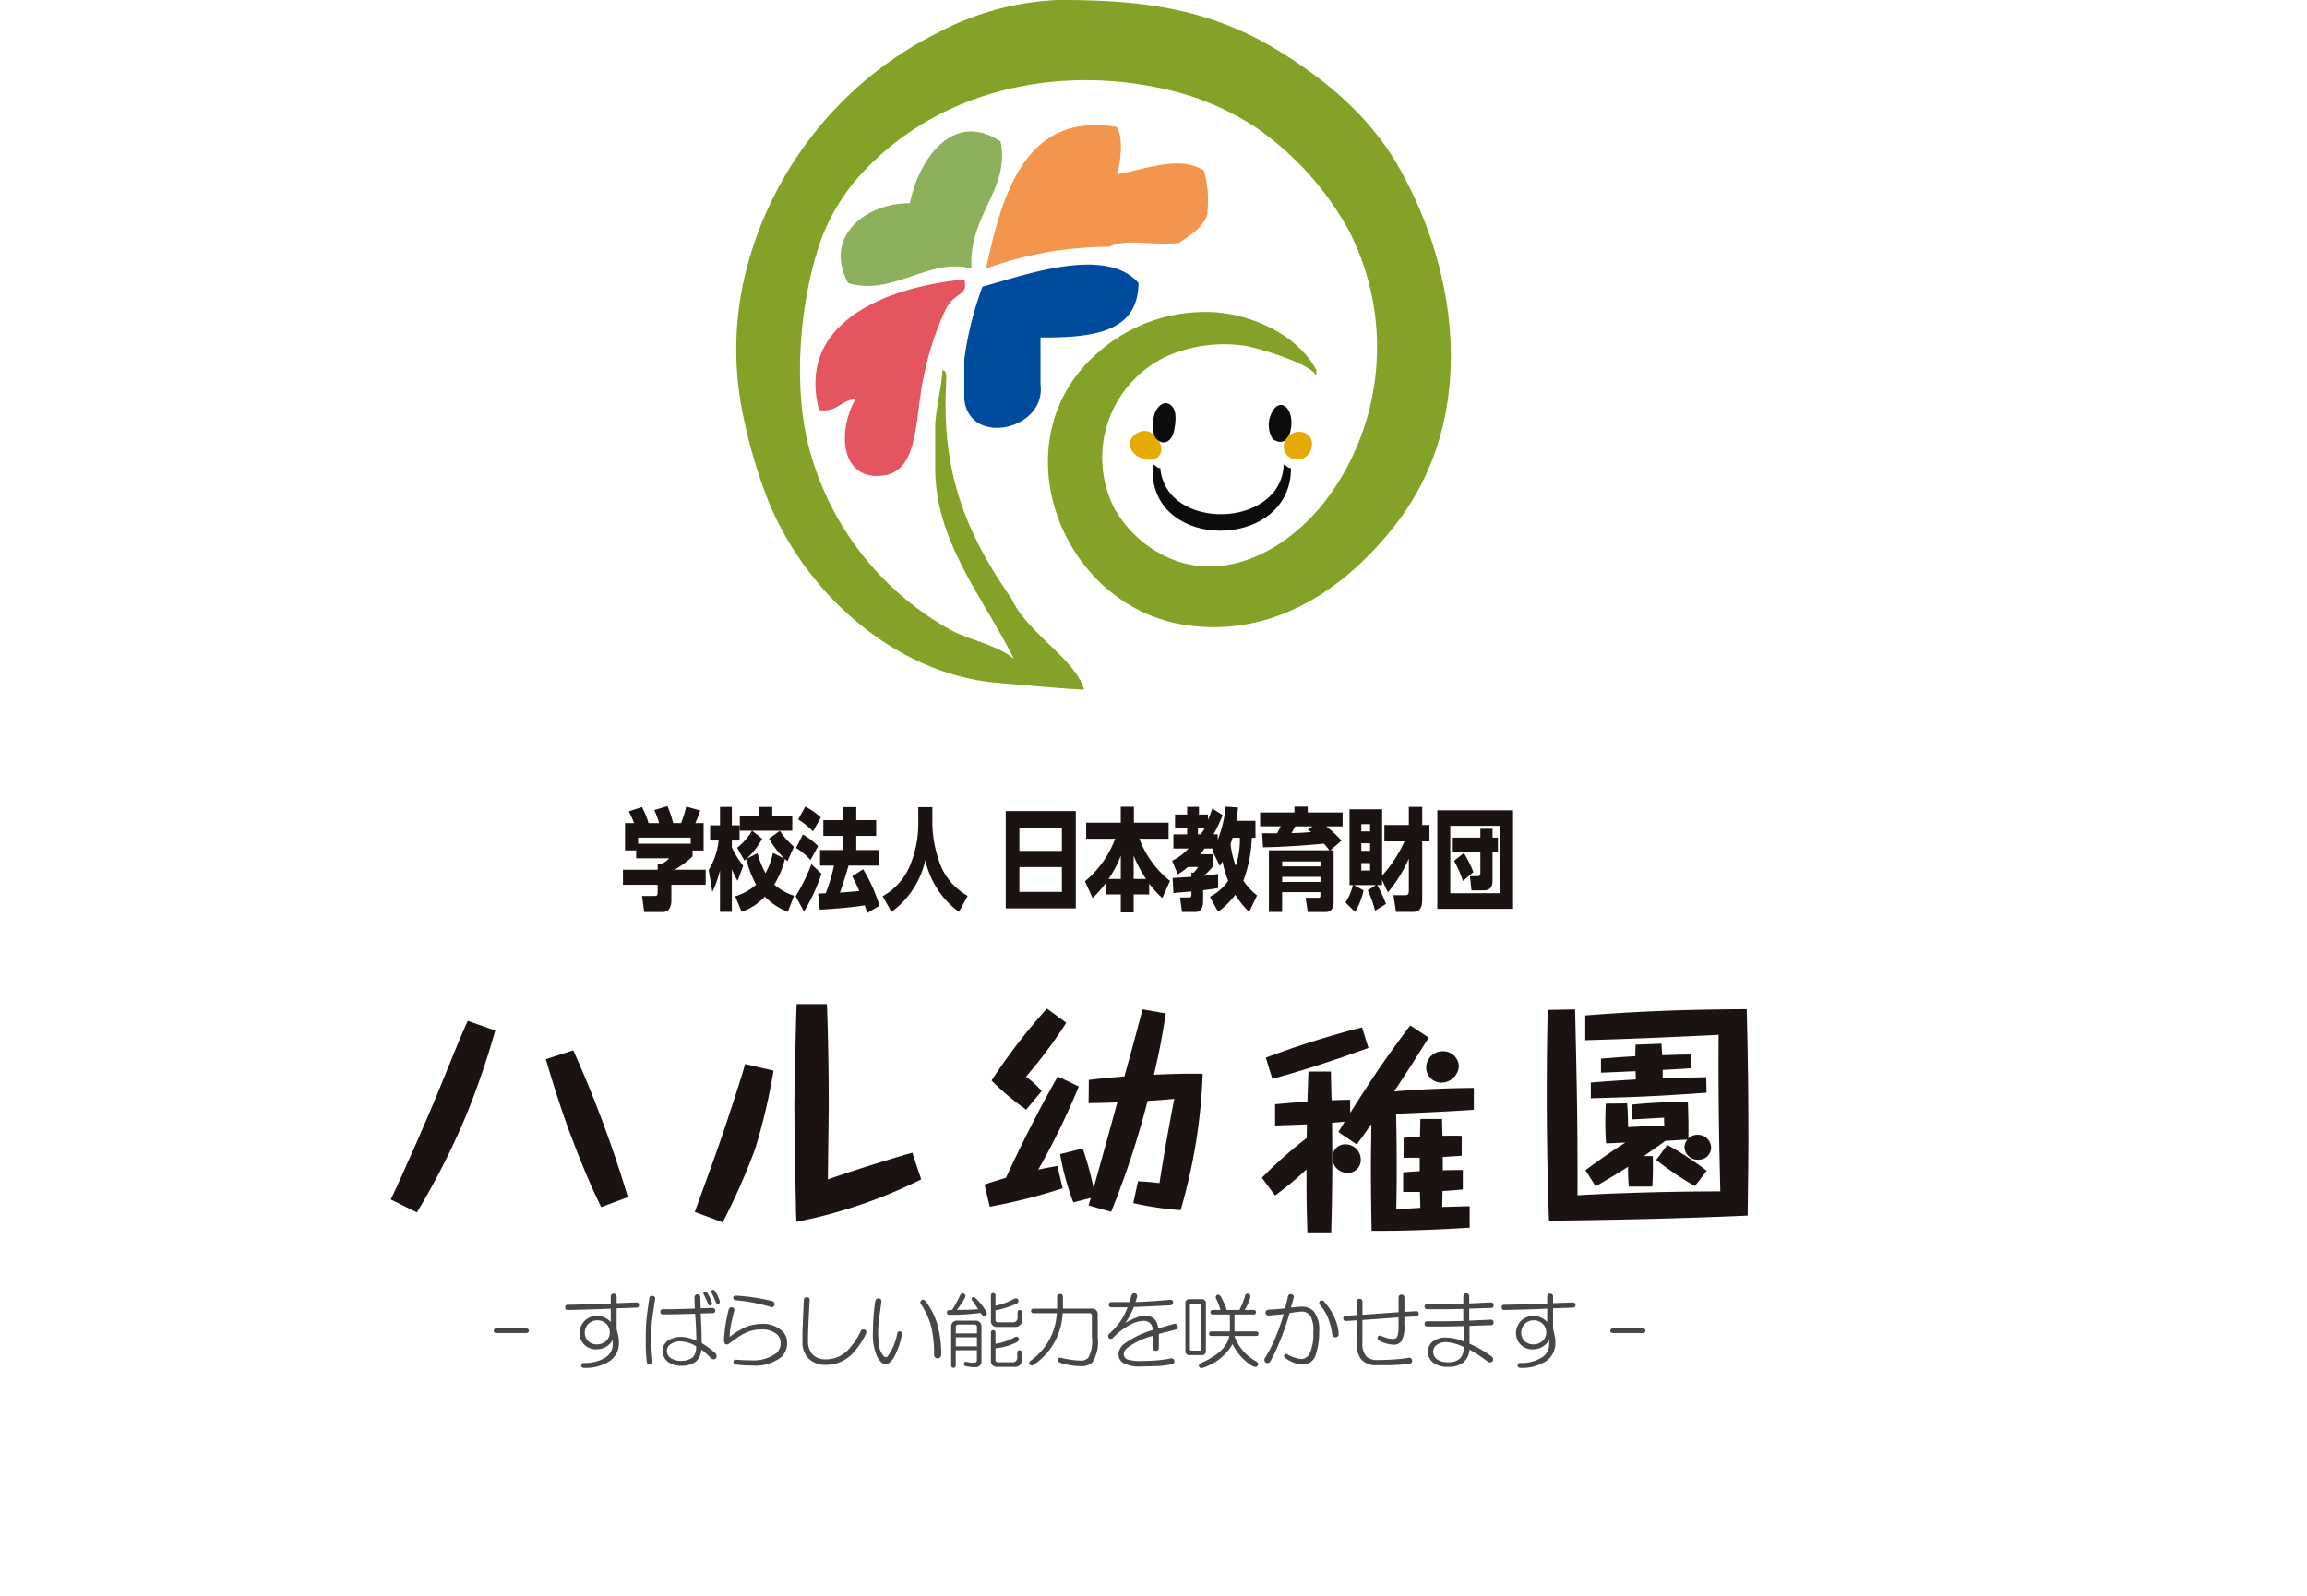 <svg xmlns="http://www.w3.org/2000/svg" xmlns:xlink="http://www.w3.org/1999/xlink" width="222.888" height="154.196" viewBox="0 0 222.888 154.196">
  <defs>
    <filter id="パス_41" x="0" y="36.201" width="222.888" height="117.995" filterUnits="userSpaceOnUse">
      <feOffset input="SourceAlpha"/>
      <feGaussianBlur stdDeviation="5" result="blur"/>
      <feFlood flood-opacity="0.161"/>
      <feComposite operator="in" in2="blur"/>
      <feComposite in="SourceGraphic"/>
    </filter>
  </defs>
  <g id="グループ_169" data-name="グループ 169" transform="translate(-579.664 -24.507)">
    <g transform="matrix(1, 0, 0, 1, 579.66, 24.51)" filter="url(#パス_41)">
      <path id="パス_41-2" data-name="パス 41" d="M-640.824,1070.406a7.576,7.576,0,0,1-4.349-8.8,27.511,27.511,0,0,0,.787-6.552,27.456,27.456,0,0,0-23.246-27.129.712.712,0,0,1-.576-.505,27.462,27.462,0,0,0-26.38-19.837,27.447,27.447,0,0,0-7.73,1.105.719.719,0,0,1-.879-.449A20.027,20.027,0,0,0-721.937,995a20.074,20.074,0,0,0-20.121,19.917c0,.051,0,.1,0,.152a.717.717,0,0,1-.911.695,20.054,20.054,0,0,0-5.781-.741,20.069,20.069,0,0,0-19.662,20.107,20,20,0,0,0,.921,5.926.717.717,0,0,1-.691.933h-.229a20.5,20.5,0,0,0-20.5,20.5,20.427,20.427,0,0,0,1.745,8.288,4.418,4.418,0,0,1-2.3,5.837l-14.79,6.379h192.888Z" transform="translate(819.26 -943.8)" fill="#fff"/>
    </g>
    <g id="logo" transform="translate(416.544 -461.908)">
      <g id="グループ_5" data-name="グループ 5" transform="translate(200.874 486.415)">
        <g id="グループ_1" data-name="グループ 1" transform="translate(0 97.034)">
          <path id="パス_1" data-name="パス 1" d="M210.966,634.559a75.8,75.8,0,0,1-2.9,8.422,73.281,73.281,0,0,1-4.665,9.159l-2.529-1.253c.588-1.179,1.545-3.388,2.309-5.083,1.742-4,1.914-4.42,3.461-8.227.81-2.013,1.253-3.019,1.669-3.953Zm7.537,1.915a114.158,114.158,0,0,1,5.279,14.193l-2.577.957c-1.178-2.382-2.161-4.862-3.093-7.342-.835-2.283-1.572-4.616-2.259-6.95Z" transform="translate(-200.874 -632.005)" fill="#1a1311"/>
          <path id="パス_2" data-name="パス 2" d="M252.308,637.641a56.969,56.969,0,0,1-1.793,7.612A63.834,63.834,0,0,1,247.4,652.3l-2.7-1.007c2.308-6.335,2.553-7.047,3.708-10.582.393-1.228.884-2.7,1.153-3.709Zm5.157-6.434c.122,3.242.173,6.483.173,9.724,0,1.155-.076,6.188-.076,7.219,3.119-1.1,7.514-2.406,8.152-2.578l.86,2.578a47.316,47.316,0,0,1-12.056,4.1c-.025-.588-.05-1.055-.05-1.669-.051-2.381-.147-7.66-.147-9.821,0-.54.147-8.177.221-9.552Z" transform="translate(-215.328 -631.207)" fill="#1a1311"/>
          <path id="パス_3" data-name="パス 3" d="M295.578,639.388a69.546,69.546,0,0,1-3.916,8.031c.617-.131,1.122-.22,1.848-.352l.506,2.157a53.346,53.346,0,0,1-7.041,1.781l-.507-2.135c.617-.22,1.122-.373,2.069-.659,1.539-3.323,3.189-6.6,5.015-9.793Zm-1.21-6.161a45.142,45.142,0,0,1-3.894,5.215,9.046,9.046,0,0,1,1.519,1.386l-1.5,1.8a25.536,25.536,0,0,1-3.345-2.816,56.014,56.014,0,0,1,5.349-6.954Zm.682,17.362a24.512,24.512,0,0,1-1.276-4.665l2.179-.55a31.037,31.037,0,0,1,1.055,3.829c.771-2.751,1.542-5.523,2.289-8.274-.176,0-1.166.044-2.772.066l.021-2.243c1.364-.155,1.454-.176,3.435-.332.548-1.956,1.208-4.4,1.758-6.489l2.246.4c-.419,2.575-.551,3.344-1.145,5.919,2.245-.089,2.949-.11,4.709-.089a53.535,53.535,0,0,1-2.134,13.18,31.485,31.485,0,0,1-4.577-.682l.462-2.112c.814.044,1.167.066,2.069.177.527-3.3.814-4.886,1.429-8.141-.682.066-.857.088-2.574.2a84.487,84.487,0,0,1-3.521,10.715l-2.177-.616c.132-.462.153-.527.22-.726Z" transform="translate(-229.106 -631.423)" fill="#1a1311"/>
          <path id="パス_4" data-name="パス 4" d="M340.146,645.142c.468-.021.767-.064,1.58-.107.019-.745.019-1.174.042-1.707h2.093c0,.214,0,.342.04,1.622.407,0,.77-.021,1.856,0v1.921c-.383.043-.639.043-1.834.129,0,.426.023,1.131,0,1.28,1.131-.021,1.429-.021,1.941-.021v1.877c-1.131.109-1.578.13-1.964.151,0,.384-.021,1.194-.021,1.537,1.195-.021,1.323-.042,2.412-.064h.236v2.07c-3.159.193-6.32.321-9.478.3-.043-2.709-.064-3.67-.064-6.722,0-.554.043-3.073.043-3.585-.726,1.025-1.11,1.558-1.408,1.964l-1.773-1.2c.085-.15.407-.661.6-1-.148.021-1.194.106-1.216.106.044,3.543.022,7.066-.084,10.587h-2.3c-.086-3.052-.086-3.138-.086-6.082a32.048,32.048,0,0,1-3.033,2.518l-1.278-1.708a41.018,41.018,0,0,1,4.331-3.842l.022-1.323c-.492.021-2.626.106-3.075.106V641.9c1.6-.15,2.5-.213,3.119-.256.019-.448.086-2.5.1-2.9h2.177c0,.277,0,.534.064,2.776.982-.044,1.366-.044,1.793-.044v1.259c2.349-3.67,3.115-4.844,5.8-8.451l1.793,1.174c-1.024,1.62-2.071,3.307-3.351,5.207,2.541-.215,5.124-.32,7.707-.341v2.112c-2.244.15-4.463.256-7.513.386.042,1.749.061,3.5.061,5.229,0,.682,0,2.219-.042,3.99.3-.021.492-.021,2.327-.128,0-.3-.023-.683-.042-1.537H340.1v-1.9c.339-.021,1.195-.085,1.6-.107v-1.3h-1.557ZM326.828,637.4a88.345,88.345,0,0,1,9.3-2.925l.618,1.985c-3.755,1.346-6.124,2.114-9.282,2.988Zm9.178,9.838a1.252,1.252,0,0,1-1.281,1.3,1.447,1.447,0,0,1-1.452-1.5,1.223,1.223,0,0,1,1.344-1.259A1.477,1.477,0,0,1,336.006,647.233Zm9.474-9.006a1.687,1.687,0,0,1-1.643,1.579,1.47,1.47,0,0,1-1.513-1.472,1.592,1.592,0,0,1,1.622-1.558A1.5,1.5,0,0,1,345.48,638.227Z" transform="translate(-242.291 -632.22)" fill="#1a1311"/>
          <path id="パス_5" data-name="パス 5" d="M370.263,631.969c.162,7.156.257,10.944.233,17.96,3.2-.188,8.512-.375,13.8-.375-.093-3.812-.21-8.536-.165-15.13-4.278.21-8.6.4-12.885.515v-2.386c7.016-.561,12.606-.584,15.6-.608.116,4.654.162,8.067.162,12.488,0,2.386-.046,5.074-.07,7.46-6.408.281-12.816.422-19.2.492-.094-2.9-.211-6.969-.211-12.161,0-2.736.023-5.471.094-8.208Zm7.506,14.171c.025,1.38.025,1.637-.048,2.946h-2.269a17.478,17.478,0,0,1-.069-1.917c-.795.515-1.614,1.006-3.134,1.9l-.982-1.568c2.01-1.473,2.83-2.011,3.857-2.666-1.449.07-1.612.07-1.87.07-.023-.421-.069-.958-.069-1.941,0-.772.023-1.5.046-1.894l2.059-.024c.07.889.07,1.005.093,2.291,1.521-.069,1.872-.092,3.508-.139a5.473,5.473,0,0,1-.025-.772c-1.636.094-1.8.117-3.063.164V641.16a51.886,51.886,0,0,1,5.356-.257c.047,1.169.071,2.362.047,3.531a1.282,1.282,0,0,1,.913-.35,1.268,1.268,0,0,1,1.285,1.239,1.182,1.182,0,0,1-1.216,1.169,1.275,1.275,0,0,1-1.356-1.169,1.2,1.2,0,0,1,.28-.771c-1.029.046-1.145.07-2.128.117-.56.421-1.38.982-2.08,1.472Zm3.695-8.489c-1.287.094-2.291.141-2.736.164v.818c1.17-.047,2.174-.07,4.208-.117l.025,1.5c-5.215.375-7.11.422-11.18.538v-1.519c1.45-.117,1.732-.14,4.351-.3,0-.117-.025-.677-.025-.794-.655.023-2.056.094-3.343.141v-1.358c1.777-.14,2.432-.186,3.321-.233,0-.3,0-.467.022-1.122l2.5-.094c.048.655.048.8.071,1.122.07,0,1.614-.07,2.783-.07Zm.375,11.389a30.588,30.588,0,0,1-3.741-2.525l1.076-1.451a30.394,30.394,0,0,1,3.811,2.5Z" transform="translate(-255.842 -631.451)" fill="#1a1311"/>
        </g>
        <g id="グループ_2" data-name="グループ 2" transform="translate(9.947 124.654)">
          <path id="パス_6" data-name="パス 6" d="M218.858,677.982q.251,0,.251.22c0,.146-.084.22-.251.22h-2.89c-.168,0-.251-.074-.251-.22s.084-.22.251-.22Z" transform="translate(-215.717 -674.255)" fill="#474645"/>
          <path id="パス_7" data-name="パス 7" d="M230.427,673.281c0-.21.094-.314.283-.314s.282.1.282.314v.6l1.885-.063q.282,0,.283.251t-.283.251l-1.885.063v1.979c.084.357.147.639.189.848a3.876,3.876,0,0,1,.032.534,2.061,2.061,0,0,1-.88,1.728,4.19,4.19,0,0,1-2.545.659q-.22-.031-.22-.22a.228.228,0,0,1,.22-.251,3.708,3.708,0,0,0,2.074-.5,1.477,1.477,0,0,0,.754-1.257v-.471a1.761,1.761,0,0,1-1.508.911,1.564,1.564,0,0,1-1.7-1.57,1.724,1.724,0,0,1,.471-1.163,1.668,1.668,0,0,1,.911-.471,1.6,1.6,0,0,1,.629,0,1.864,1.864,0,0,1,1.005.566v-1.288q-2.2.094-4.178.126c-.146,0-.22-.084-.22-.251s.074-.251.22-.251q2.074-.032,4.178-.126Zm-2.23,2.67a1.251,1.251,0,0,0-.283.754,1.134,1.134,0,0,0,.408.911,1.17,1.17,0,0,0,.754.251,1.3,1.3,0,0,0,.911-.345,1.126,1.126,0,0,0,.346-.754,1.279,1.279,0,0,0-.22-.754,1.222,1.222,0,0,0-1.005-.471A1.2,1.2,0,0,0,228.2,675.951Z" transform="translate(-219.118 -672.6)" fill="#474645"/>
          <path id="パス_8" data-name="パス 8" d="M238.289,673.006a.252.252,0,0,1,.251.314q-.22,1.35-.314,2.2-.062.723-.062,1.413a22.2,22.2,0,0,0,.125,2.388.273.273,0,0,1-.251.314q-.251.03-.314-.283a17.842,17.842,0,0,1-.094-1.822q0-.911.031-1.665.031-.786.314-2.608A.252.252,0,0,1,238.289,673.006Zm4.052.125a.283.283,0,0,1,.566,0l.031,1.068,1.1-.031a.273.273,0,0,1,.314.251q0,.251-.283.251l-1.131.031q.094,1.476.094,2.859a7.137,7.137,0,0,1,1.32.974.389.389,0,0,1,.063.5.342.342,0,0,1-.471,0,6.321,6.321,0,0,0-.943-.848,1.622,1.622,0,0,1-.565,1.194,2.346,2.346,0,0,1-1.383.377,2.108,2.108,0,0,1-1.225-.346,1.341,1.341,0,0,1-.566-1.1,1.225,1.225,0,0,1,.534-1.005,2.318,2.318,0,0,1,1.288-.346,3.69,3.69,0,0,1,1.445.377q-.031-1.414-.125-2.608-2.042.063-3.079.063-.282,0-.283-.251t.283-.251h.754q1.32-.031,2.293-.063Zm-2.482,4.681a.833.833,0,0,0-.188.5.849.849,0,0,0,.408.723,2.018,2.018,0,0,0,2.105-.094,1.48,1.48,0,0,0,.314-1.068,3.086,3.086,0,0,0-1.413-.472A1.6,1.6,0,0,0,239.86,677.813Zm3.424-5.215a.193.193,0,0,1,.251.062,3.587,3.587,0,0,1,.5,1.037.178.178,0,0,1-.125.22.2.2,0,0,1-.251-.125,8.881,8.881,0,0,0-.44-.974A.161.161,0,0,1,243.284,672.6Zm.754-.157a.194.194,0,0,1,.251.063,3.141,3.141,0,0,1,.5,1.037.178.178,0,0,1-.125.22.2.2,0,0,1-.251-.126,9,9,0,0,0-.44-.974A.161.161,0,0,1,244.038,672.441Z" transform="translate(-222.945 -672.42)" fill="#474645"/>
          <path id="パス_9" data-name="パス 9" d="M249.372,674.6a.3.3,0,0,1,.345-.22.264.264,0,0,1,.189.345q-.22.848-.346,1.539a6.037,6.037,0,0,0-.095.974,7.737,7.737,0,0,1,1.6-.974,4.356,4.356,0,0,1,1.539-.283,2.7,2.7,0,0,1,1.947.691,1.543,1.543,0,0,1,.471,1.131,1.815,1.815,0,0,1-.565,1.382,4.017,4.017,0,0,1-2.8.817,12.081,12.081,0,0,1-1.6-.094.229.229,0,0,1-.22-.251q0-.22.251-.22.754.063,1.476.063a3.677,3.677,0,0,0,2.45-.722,1.318,1.318,0,0,0,.377-.974,1.074,1.074,0,0,0-.44-.88,2.134,2.134,0,0,0-1.383-.408,3.688,3.688,0,0,0-1.382.251,5.739,5.739,0,0,0-.785.408q-.628.44-1.005.723-.377.219-.471-.22v-.314a16.71,16.71,0,0,1,.345-2.356Zm4.209-.817a.3.3,0,0,1,.22.346.256.256,0,0,1-.345.22,17.176,17.176,0,0,0-3.456-.66c-.125-.042-.188-.115-.188-.22,0-.125.073-.2.22-.22A18.418,18.418,0,0,1,253.581,673.782Z" transform="translate(-226.673 -672.693)" fill="#474645"/>
          <path id="パス_10" data-name="パス 10" d="M260.355,673.765q.031-.282.283-.283c.209,0,.3.105.283.314q-.126,2.136-.157,3.456v.44a1.829,1.829,0,0,0,.471,1.35,1.746,1.746,0,0,0,1.288.44,2.905,2.905,0,0,0,2.074-.88,6.456,6.456,0,0,0,1.225-1.791.323.323,0,0,1,.377-.22q.283.094.157.44a7.954,7.954,0,0,1-1.225,1.822,3.507,3.507,0,0,1-2.576,1.162,2.341,2.341,0,0,1-1.728-.6,2.207,2.207,0,0,1-.6-1.634v-1.037Z" transform="translate(-230.399 -672.77)" fill="#474645"/>
          <path id="パス_11" data-name="パス 11" d="M270.92,673.669c.209,0,.3.1.282.314q-.093.691-.157,1.162a12.2,12.2,0,0,0-.157,1.791,7.676,7.676,0,0,0,.062,1.005,2.006,2.006,0,0,0,.472,1.288.251.251,0,0,0,.377.031,5.317,5.317,0,0,0,.942-2.262.228.228,0,0,1,.283-.157q.22.063.158.314l-.032.157a7.041,7.041,0,0,1-.754,2.073q-.409.628-.785.629-.44-.032-.817-.722a5.257,5.257,0,0,1-.408-2.388q0-.691.062-1.571.063-.754.157-1.382C270.647,673.742,270.753,673.648,270.92,673.669Zm4.178.157a.277.277,0,0,1,.346.063,6.749,6.749,0,0,1,1.194,2.388,10.439,10.439,0,0,1,.345,2.827.345.345,0,1,1-.691,0,11.31,11.31,0,0,0-.283-2.764A7.506,7.506,0,0,0,275,674.171.253.253,0,0,1,275.1,673.825Z" transform="translate(-233.749 -672.831)" fill="#474645"/>
          <path id="パス_12" data-name="パス 12" d="M282.7,672.936q.251.157.063.471a8.792,8.792,0,0,1-.754,1.1q1.131,0,2.073-.063-.282-.44-.6-.88a.169.169,0,0,1,.031-.251.214.214,0,0,1,.283.031,5.679,5.679,0,0,1,1.036,1.288q.189.282-.062.44-.22.094-.377-.157l-.094-.126a20.515,20.515,0,0,1-3.079.189.194.194,0,0,1-.158-.22c0-.126.042-.2.126-.22a2.3,2.3,0,0,1,.377-.031,12.892,12.892,0,0,0,.723-1.319Q282.447,672.81,282.7,672.936Zm1.194,2.607a.541.541,0,0,1,.5.5v3.393a.546.546,0,0,1-.6.6,4.048,4.048,0,0,1-.911-.094c-.147-.043-.209-.126-.188-.251.042-.147.147-.2.314-.157a2,2,0,0,0,.722.062q.22-.031.22-.22V678.4h-2.042v1.445c0,.168-.073.251-.22.251s-.22-.084-.22-.251v-3.8a.541.541,0,0,1,.5-.5Zm-1.979.629v.6h2.042v-.6a.222.222,0,0,0-.251-.251h-1.539A.222.222,0,0,0,281.912,676.171Zm0,1.854h2.042v-.88h-2.042Zm3.393-4.9q0-.251.22-.251c.146,0,.22.084.22.251v.974a6.017,6.017,0,0,0,1.728-.628q.346-.189.471.062.094.283-.251.409a8.658,8.658,0,0,1-1.948.6v.911a.222.222,0,0,0,.251.251h1.382a.444.444,0,0,0,.5-.5v-.44c0-.168.074-.251.22-.251s.22.084.22.251v.628a.666.666,0,0,1-.754.754h-1.759a.539.539,0,0,1-.5-.5Zm0,3.581q0-.251.22-.251c.146,0,.22.084.22.251v1.068a5.329,5.329,0,0,0,1.791-.6q.314-.189.44.032t-.22.44a5.567,5.567,0,0,1-2.011.565v1.1a.222.222,0,0,0,.251.251h1.35a.444.444,0,0,0,.5-.5v-.408q0-.251.22-.251c.146,0,.22.084.22.251v.629a.639.639,0,0,1-.722.722h-1.759a.541.541,0,0,1-.5-.5Z" transform="translate(-237.271 -672.569)" fill="#474645"/>
          <path id="パス_13" data-name="パス 13" d="M295.609,673.328q0-.313.283-.314c.189,0,.283.1.283.314v1.1h2.859a.541.541,0,0,1,.5.5v2.293a3.666,3.666,0,0,1-.534,2.419,1.555,1.555,0,0,1-1.131.346,6.655,6.655,0,0,1-1.916-.314c-.188-.063-.283-.157-.283-.283q0-.282.409-.188a8.9,8.9,0,0,0,1.853.251.94.94,0,0,0,.691-.283,3.266,3.266,0,0,0,.346-1.947v-2.1a.222.222,0,0,0-.251-.251h-2.576a6.306,6.306,0,0,1-2.764,4.964q-.251.157-.408,0-.157-.22.125-.409a5.974,5.974,0,0,0,2.482-4.555h-2.231q-.251,0-.251-.22t.251-.22h2.262Z" transform="translate(-241.179 -672.616)" fill="#474645"/>
          <path id="パス_14" data-name="パス 14" d="M306.554,673.106a.3.3,0,0,1,.346-.188.265.265,0,0,1,.188.346,4.8,4.8,0,0,1-.157.5q1.633-.063,3.329-.221a.252.252,0,0,1,.314.251q0,.251-.283.283-2.387.126-3.518.157a6.509,6.509,0,0,1-.817,1.539,7.979,7.979,0,0,1,1.288-.6,2.282,2.282,0,0,1,.66-.094,1.249,1.249,0,0,1,.816.283,1.413,1.413,0,0,1,.409.942q.785-.219,1.539-.44a.3.3,0,0,1,.345.22.256.256,0,0,1-.22.346q-.848.22-1.6.408v1.32q0,.315-.283.314c-.189,0-.283-.1-.283-.314v-1.131a7,7,0,0,0-2.482,1.162.858.858,0,0,0-.346.6.586.586,0,0,0,.408.534,4.5,4.5,0,0,0,1.351.126q.88,0,1.508-.063a11.052,11.052,0,0,0,1.32-.188.3.3,0,0,1,.314.251.292.292,0,0,1-.22.314,8.785,8.785,0,0,1-1.633.188c-.712.02-1.173.031-1.383.031a3.186,3.186,0,0,1-1.728-.346.992.992,0,0,1-.44-.785,1.311,1.311,0,0,1,.534-1.037,8.8,8.8,0,0,1,2.764-1.35.824.824,0,0,0-.942-.88,2.733,2.733,0,0,0-1.131.314,6.7,6.7,0,0,0-1.791,1.351.248.248,0,0,1-.377-.031.289.289,0,0,1,.031-.377,7.522,7.522,0,0,0,1.1-1.225,6.331,6.331,0,0,0,.692-1.35h-1.539c-.189,0-.283-.084-.283-.251s.094-.251.283-.251h1.7Z" transform="translate(-244.935 -672.583)" fill="#474645"/>
          <path id="パス_15" data-name="パス 15" d="M317,673.5a.361.361,0,0,1,.409.408v4.587a.361.361,0,0,1-.409.408h-1.162a.361.361,0,0,1-.408-.408v-4.587a.361.361,0,0,1,.408-.408Zm-1.131.6v4.21a.139.139,0,0,0,.157.157h.785a.139.139,0,0,0,.158-.157V674.1a.139.139,0,0,0-.158-.157h-.785A.139.139,0,0,0,315.866,674.1Zm5.623-1.131q.282.062.188.44a4.665,4.665,0,0,1-.534,1.131h.848q.251,0,.251.22c0,.146-.084.22-.251.22h-1.822v1.633h2.073c.168,0,.251.074.251.22s-.084.221-.251.221h-2.073a4.428,4.428,0,0,0,2.042,2.419q.314.157.22.44-.157.219-.5.063a5.109,5.109,0,0,1-1.947-2.136,5.059,5.059,0,0,1-2.8,2.262c-.23.083-.377.052-.44-.094-.042-.147.031-.263.22-.346q2.45-1.1,2.7-2.607h-1.7q-.251,0-.251-.221c0-.146.084-.22.251-.22h1.759v-1.633H318.1c-.168,0-.251-.074-.251-.22s.084-.22.251-.22h.722a8.735,8.735,0,0,0-.408-1.068q-.126-.251.063-.377c.146-.062.272-.01.377.158a6.744,6.744,0,0,1,.566,1.288h1.225a6.449,6.449,0,0,0,.534-1.32C321.216,673.029,321.321,672.945,321.489,672.965Z" transform="translate(-248.605 -672.599)" fill="#474645"/>
          <path id="パス_16" data-name="パス 16" d="M329.095,673.275a.255.255,0,0,1,.345-.22c.168.042.241.136.22.282q-.126.5-.283,1.005.816-.093,1.037-.094a1.573,1.573,0,0,1,1.162.44,2.872,2.872,0,0,1,.534,1.979,6.667,6.667,0,0,1-.314,2.168,1.3,1.3,0,0,1-1.32,1.005,2.3,2.3,0,0,1-.848-.189,3.089,3.089,0,0,1-.817-.471.2.2,0,0,1-.063-.283q.063-.126.251-.062a3.289,3.289,0,0,0,1.383.471.949.949,0,0,0,.848-.629,4.561,4.561,0,0,0,.314-1.947,2.987,2.987,0,0,0-.283-1.6,1.013,1.013,0,0,0-.848-.408,8.459,8.459,0,0,0-1.163.157,24.135,24.135,0,0,1-.974,2.8,17.042,17.042,0,0,1-.879,1.854.324.324,0,0,1-.44.125.332.332,0,0,1-.094-.44,12.972,12.972,0,0,0,.942-1.791,22.7,22.7,0,0,0,.879-2.45q-.691.062-1.413.125-.314,0-.346-.251c0-.189.105-.293.314-.314q.754-.032,1.571-.126Q328.969,673.841,329.095,673.275Zm3.079.44a.312.312,0,0,1,.377,0,6.19,6.19,0,0,1,1.037,1.571,4.827,4.827,0,0,1,.408,1.57.3.3,0,0,1-.283.346q-.282.031-.345-.283a6.091,6.091,0,0,0-.377-1.508,4.749,4.749,0,0,0-.816-1.35A.269.269,0,0,1,332.174,673.715Z" transform="translate(-252.362 -672.626)" fill="#474645"/>
          <path id="パス_17" data-name="パス 17" d="M344.089,675.275v.754a2.806,2.806,0,0,1-.283,1.571.893.893,0,0,1-.722.345,3.169,3.169,0,0,1-1.445-.408.259.259,0,0,1-.094-.377q.094-.157.314-.062a5.943,5.943,0,0,0,.6.22,1.838,1.838,0,0,0,.5.062q.345,0,.44-.22a2.408,2.408,0,0,0,.125-.911v-.942l-3.487.251v2.2a1.9,1.9,0,0,0,.346,1.288,1.472,1.472,0,0,0,1.131.377q1.037,0,2.074-.094a8.64,8.64,0,0,0,.911-.126.3.3,0,0,1,.346.283.308.308,0,0,1-.283.314q-.911.094-1.853.125h-1.194a1.927,1.927,0,0,1-1.6-.565,2.636,2.636,0,0,1-.44-1.728v-2.041l-1.036.062a.228.228,0,0,1-.251-.22.256.256,0,0,1,.251-.283l1.036-.062V673.83q0-.315.283-.314c.189,0,.283.1.283.314v1.225l3.487-.251v-1.383c0-.209.094-.314.283-.314s.283.105.283.314v1.351l1.068-.063c.209-.021.314.063.314.251,0,.147-.105.231-.314.251Z" transform="translate(-256.111 -672.647)" fill="#474645"/>
          <path id="パス_18" data-name="パス 18" d="M353.662,673.234q0-.315.283-.314t.283.314v.659l2.1-.094q.251,0,.251.283a.222.222,0,0,1-.251.251l-2.1.063v1.162l2.1-.094c.168,0,.251.094.251.283a.222.222,0,0,1-.251.251l-2.073.062v1.728a10.685,10.685,0,0,1,2.167,1.256.324.324,0,0,1,.031.471.347.347,0,0,1-.44,0,14.989,14.989,0,0,0-1.759-1.163,1.8,1.8,0,0,1-.6,1.256,2.279,2.279,0,0,1-1.508.409,2.085,2.085,0,0,1-1.476-.471,1.336,1.336,0,0,1-.44-.943,1.318,1.318,0,0,1,.44-1.005,2.079,2.079,0,0,1,1.35-.408,4.76,4.76,0,0,1,1.665.377v-1.477l-1.728.032h-1.759c-.189,0-.283-.084-.283-.251s.094-.251.283-.251h1.728l1.728-.032v-1.162l-1.728.031h-1.728c-.189,0-.283-.084-.283-.251s.094-.251.283-.251h1.728l1.728-.032Zm-2.545,4.649a.815.815,0,0,0-.377.66.952.952,0,0,0,.377.754,1.878,1.878,0,0,0,1.131.282,1.557,1.557,0,0,0,1.1-.377,1.505,1.505,0,0,0,.346-1.1,4.58,4.58,0,0,0-1.728-.471A1.5,1.5,0,0,0,351.118,677.883Z" transform="translate(-259.983 -672.585)" fill="#474645"/>
          <path id="パス_19" data-name="パス 19" d="M365.427,673.281c0-.21.094-.314.283-.314s.282.1.282.314v.6l1.885-.063q.282,0,.283.251t-.283.251l-1.885.063v1.979c.084.357.147.639.189.848a3.872,3.872,0,0,1,.032.534,2.061,2.061,0,0,1-.88,1.728,4.19,4.19,0,0,1-2.545.659c-.147-.021-.22-.094-.22-.22a.228.228,0,0,1,.22-.251,3.708,3.708,0,0,0,2.073-.5,1.477,1.477,0,0,0,.754-1.257v-.471a1.761,1.761,0,0,1-1.508.911,1.564,1.564,0,0,1-1.7-1.57,1.724,1.724,0,0,1,.471-1.163,1.668,1.668,0,0,1,.911-.471,1.6,1.6,0,0,1,.629,0,1.864,1.864,0,0,1,1.005.566v-1.288q-2.2.094-4.178.126c-.146,0-.22-.084-.22-.251s.074-.251.22-.251q2.074-.032,4.178-.126Zm-2.23,2.67a1.25,1.25,0,0,0-.283.754,1.134,1.134,0,0,0,.408.911,1.17,1.17,0,0,0,.754.251,1.3,1.3,0,0,0,.911-.345,1.126,1.126,0,0,0,.346-.754,1.279,1.279,0,0,0-.22-.754,1.222,1.222,0,0,0-1.005-.471A1.2,1.2,0,0,0,363.2,675.951Z" transform="translate(-263.646 -672.6)" fill="#474645"/>
          <path id="パス_20" data-name="パス 20" d="M379.827,677.982q.251,0,.251.22c0,.146-.084.22-.251.22h-2.89c-.168,0-.251-.074-.251-.22s.084-.22.251-.22Z" transform="translate(-268.81 -674.255)" fill="#474645"/>
        </g>
        <g id="グループ_4" data-name="グループ 4" transform="translate(33.383)">
          <g id="グループ_3" data-name="グループ 3">
            <path id="パス_21" data-name="パス 21" d="M264.376,493.193a34.21,34.21,0,0,1,5.526-3.482,27.318,27.318,0,0,1,11.928-3.3c7.619,0,14.21.685,20.9,4.705,4.746,2.85,9.152,6.531,11.925,11.39,5.961,10.449,7.559,24.384-.14,34.424-4.92,6.415-11.922,11.136-20.38,9.892-12.19-1.793-18.2-17.888-8.558-26.284a15.563,15.563,0,0,1,10.471-3.971c3.953-.014,8.745,2,10.681,5.615v.7c0-1.223-5.881-2.894-6.852-3.046a13.872,13.872,0,0,0-7.636,1.027,10.812,10.812,0,0,0-5.064,14.612,11.27,11.27,0,0,0,5.943,5.115c5.76,2.055,11.639-1.766,14.894-6.334a23.679,23.679,0,0,0,2.558-4.52,24.665,24.665,0,0,0-.741-21.111,29.231,29.231,0,0,0-8.916-9.874,26.308,26.308,0,0,0-8.815-3.725c-10.225-2.311-21.395-.045-28.883,7.712a19.546,19.546,0,0,0-4.309,6.751c-2.094,5.877-2.777,14.1-1.209,20.149a28.393,28.393,0,0,0,13.711,17.662c1.982,1.042,4.28,1.363,6.082,2.76-3.015-6.025-7.586-11.311-7.586-18.411v-4.208c.121-1.867.582-3.395.7-5.261.519.066.322.847.351,1.4-.506,9.506,2.655,15.348,6.312,20.691,1.613,3.434,6.124,5.775,7.015,8.768-.016.115-8.005-.6-8.719-.673-9.9-1.006-18.508-8.98-21.967-18.01a50.661,50.661,0,0,1-2.356-8.311,31.122,31.122,0,0,1,.491-13.864A35.582,35.582,0,0,1,264.376,493.193Z" transform="translate(-250.687 -486.415)" fill="#83a227" fill-rule="evenodd"/>
            <path id="パス_22" data-name="パス 22" d="M298.618,516.214a35.23,35.23,0,0,0-11.923,2.1c1.524-7.029,3.72-15.191,12.625-13.677.664,1.008.387,3.5,0,4.559,2.6-.375,5.99-1.9,8.417-.349a10.156,10.156,0,0,1,.351,3.857v.35c-.472,1.4-1.693,2.047-2.8,2.807h-.352C302.939,516.092,300.028,515.4,298.618,516.214Z" transform="translate(-262.564 -492.366)" fill="#f4954d" fill-rule="evenodd"/>
            <path id="パス_23" data-name="パス 23" d="M266.452,520.021c-2.415-4.452,1.649-7.735,5.963-7.716.783-4.016,4.077-9.1,8.768-5.961.931,4.7-3.129,7.053-2.807,12.273C274.341,517.485,270.7,521.354,266.452,520.021Z" transform="translate(-255.649 -492.666)" fill="#8cb05b" fill-rule="evenodd"/>
            <path id="パス_24" data-name="パス 24" d="M283.555,533.719a32.684,32.684,0,0,1,1.753-7.013c3.878-1.049,11.9-4.028,15.081-.351-.049,4.745-4.341,5.247-9.12,5.26h-.351v4.56c.568,4.362-6.877,6.042-7.364,1.4Z" transform="translate(-261.528 -499)" fill="#004b9e" fill-rule="evenodd"/>
            <path id="パス_25" data-name="パス 25" d="M265.955,538.282c-1.43.09-1.732,1.309-3.507,1.053-2.2-8.371,6.3-11.867,14.029-12.626.4,1.62-.786,1.116-1.754,2.805a28.07,28.07,0,0,0-2.106,6.314c-.942,3.975-.415,9.288-3.856,9.819C264.7,546.274,264.062,541.724,265.955,538.282Z" transform="translate(-254.45 -499.706)" fill="#e45560" fill-rule="evenodd"/>
            <path id="パス_26" data-name="パス 26" d="M327.843,548.112a2.546,2.546,0,0,1-.111-2.529c.629-1.324,1.657-.781,1.864.425C329.786,547.116,329.338,549.095,327.843,548.112Z" transform="translate(-276.006 -505.677)" fill="#0d0c0c" fill-rule="evenodd"/>
            <path id="パス_27" data-name="パス 27" d="M310.767,554.8v-1.4c.282.067.349.352.7.351.524,6.131,11.708,5.851,11.924-.351.284.067.35.352.7.351C324.137,561.352,311.7,561.883,310.767,554.8Z" transform="translate(-270.504 -508.509)" fill="#0d0c0c" fill-rule="evenodd"/>
            <path id="パス_28" data-name="パス 28" d="M329.659,549.759a1.136,1.136,0,0,1,.073-.186c.763-1.58,3.187-.915,2.475.907a1.37,1.37,0,0,1-2.3.431A1.2,1.2,0,0,1,329.659,549.759Z" transform="translate(-276.718 -506.954)" fill="#e6aa06" fill-rule="evenodd"/>
            <path id="パス_29" data-name="パス 29" d="M309.55,548.781c.639.43,1.136,1.351.838,1.96-.458.934-1.765.636-2.407.123-1.015-.811-.524-2.121.772-2.311A1.159,1.159,0,0,1,309.55,548.781Z" transform="translate(-269.405 -506.908)" fill="#e6aa06" fill-rule="evenodd"/>
            <path id="パス_30" data-name="パス 30" d="M311.488,548.288a1.241,1.241,0,0,1-.337-.21c-.546-.454-.447-1.836-.263-2.433.211-.692.938-1.519,1.661-.832.563.535.372,1.7.247,2.382C312.663,547.9,312.153,548.554,311.488,548.288Z" transform="translate(-270.495 -505.592)" fill="#0d0c0c" fill-rule="evenodd"/>
          </g>
        </g>
      </g>
      <g id="グループ_6" data-name="グループ 6" transform="translate(223.308 564.324)">
        <path id="パス_31" data-name="パス 31" d="M235.425,604.306a9.6,9.6,0,0,0-.512-1.134l1.269-.418a7.619,7.619,0,0,1,.638,1.551h1.025a9.8,9.8,0,0,0-.47-1.263l1.277-.375a10.168,10.168,0,0,1,.546,1.637h.764a10.545,10.545,0,0,0,.5-1.594l1.352.375a9.724,9.724,0,0,1-.479,1.22h.807v2.643h-1.067v.578a9.5,9.5,0,0,1-1.739,1.284h3.007v1.456h-3.318v1.53c0,.653-.3,1.1-.815,1.1H236.4l-.21-1.551h1.21c.227,0,.3-.032.3-.407v-.674H234.35v-1.456H237.7v-.535h.328a2.3,2.3,0,0,0,.781-.568h-3.184v-.76h-1.075v-2.643Zm5.469,1.4h-5.083v.588h5.083Z" transform="translate(-234.35 -602.669)" fill="#1a1311"/>
        <path id="パス_32" data-name="パス 32" d="M246.71,608.87a6.827,6.827,0,0,0,.958-2.847h-.823v-1.466h.958v-1.777h1.143v1.777h.747v1.466h-.747v.664a9.159,9.159,0,0,0,1.1,1.777l-.546,1.456a6.762,6.762,0,0,1-.554-1.124v4.12H247.8V608.9a10.294,10.294,0,0,1-.739,2.1Zm2.554,2.547a5.357,5.357,0,0,0,2.025-1.124,11.118,11.118,0,0,1-.958-2.472c-.05.032-.076.064-.168.139l-.706-1.242a5.522,5.522,0,0,0,1.429-1.637h-1.168v-1.445H251.6v-.856h1.252v.856h1.932v1.445h-3.873l.966.771a7.437,7.437,0,0,1-1.5,1.926l1.05-.525a8.614,8.614,0,0,0,.773,1.927,6.808,6.808,0,0,0,.714-1.958l1.118.545a8.324,8.324,0,0,1-1.487-1.926c.353-.257.773-.578,1.041-.749a7.349,7.349,0,0,0,1.361,1.531l-.621,1.391a2.458,2.458,0,0,1-.253-.214,8.177,8.177,0,0,1-1.033,2.483,5.528,5.528,0,0,0,1.915,1.08l-.6,1.552a6.151,6.151,0,0,1-2.218-1.466,5.622,5.622,0,0,1-2.243,1.466Z" transform="translate(-238.427 -602.706)" fill="#1a1311"/>
        <path id="パス_33" data-name="パス 33" d="M261.741,609.218a18.44,18.44,0,0,1-1.688,3.66l-.807-1.487a18.125,18.125,0,0,0,1.521-3.093Zm-1.806-3.788a6.017,6.017,0,0,1,1.478,1.123l-.731,1.338a6.265,6.265,0,0,0-1.4-1.167Zm.243-2.7a6.728,6.728,0,0,1,1.5,1.049l-.756,1.349a6.874,6.874,0,0,0-1.436-1.156Zm4.176,5.7c-.253.889-.521,1.755-.832,2.612.126,0,1.639-.129,1.865-.15a11.592,11.592,0,0,0-.68-1.423l1.058-.685a15.843,15.843,0,0,1,1.58,3.521l-1.184.717c-.068-.214-.092-.321-.244-.749-1.126.192-3.192.364-4.343.417l-.151-1.552c.21-.011.655-.032.73-.032a19.441,19.441,0,0,0,.8-2.675H261.6v-1.5h2.226v-1.37h-1.907v-1.52h1.907v-1.263H265.1v1.263h1.924v1.52H265.1v1.37h2.21v1.5Z" transform="translate(-242.562 -602.69)" fill="#1a1311"/>
        <path id="パス_34" data-name="パス 34" d="M275.226,602.812h1.361v1.659a12.006,12.006,0,0,0,.773,3.906A6.018,6.018,0,0,0,280,611.384l-.84,1.552a8.386,8.386,0,0,1-3.251-5.019,8.437,8.437,0,0,1-3.276,5.019l-.848-1.519a6.059,6.059,0,0,0,2.756-3.254,10.708,10.708,0,0,0,.688-3.692Z" transform="translate(-246.696 -602.716)" fill="#1a1311"/>
        <path id="パス_35" data-name="パス 35" d="M296.3,603.372v9.406h-6.771v-9.406Zm-5.452,3.852h4.107v-2.258h-4.107Zm0,1.563v2.4h4.107v-2.4Z" transform="translate(-252.551 -602.901)" fill="#1a1311"/>
        <path id="パス_36" data-name="パス 36" d="M302.936,610.154a8.993,8.993,0,0,1-1.252,1.413l-.731-1.616a9.732,9.732,0,0,0,2.915-4.109h-2.8V604.29h3.343v-1.541h1.269v1.541h3.352v1.552h-2.823a9.454,9.454,0,0,0,2.957,4.077l-.739,1.648a8.211,8.211,0,0,1-1.269-1.391v1.049h-1.5v1.734h-1.244v-1.734h-1.478Zm1.478-.428v-2.247a10.688,10.688,0,0,1-1.183,2.247Zm2.437,0a11.924,11.924,0,0,1-1.193-2.247v2.247Z" transform="translate(-256.318 -602.695)" fill="#1a1311"/>
        <path id="パス_37" data-name="パス 37" d="M317.168,611.444a4.629,4.629,0,0,0,1.764-1.551,9.176,9.176,0,0,1-.545-1.862c-.1.172-.194.332-.252.439l-.74-1.5c.068-.107.092-.149.118-.192h-.857c-.067.1-.168.235-.428.556H317.5v1.124a5.658,5.658,0,0,1-.941.963c.756-.074,1.117-.139,1.4-.182V610.6c-.42.086-.781.129-1.446.214v.952c0,.278,0,1.145-.689,1.145h-1.352l-.193-1.4h.873c.227,0,.227-.128.227-.267v-.31c-.159.011-1.672.139-1.739.16l-.076-1.466c.05,0,1.647-.1,1.815-.107v-.407h.218a2.625,2.625,0,0,0,.428-.546h-.982a7.316,7.316,0,0,1-.975.717l-.554-1.327a5.228,5.228,0,0,0,1.588-1.177H313.64v-1.37h1.328v-.568H313.8v-1.348h1.168v-.738h1.142v.738h.874v.513a10.478,10.478,0,0,0,.411-1.092l1,.631a13.886,13.886,0,0,1-.874,1.862h.4v.535a12.046,12.046,0,0,0,.773-3.21l1.193.086c-.05.438-.084.8-.168,1.284h1.849v1.637h-.353a13.174,13.174,0,0,1-.815,4.152,6.5,6.5,0,0,0,1.319,1.423l-.756,1.594a8.343,8.343,0,0,1-1.344-1.659,7.787,7.787,0,0,1-1.663,1.648Zm-1.159-6.678v.642h.285a6.636,6.636,0,0,0,.4-.642Zm3.352.974c-.1.31-.143.45-.2.6a8.828,8.828,0,0,0,.5,2.108,8.019,8.019,0,0,0,.4-2.707Z" transform="translate(-260.461 -602.69)" fill="#1a1311"/>
        <path id="パス_38" data-name="パス 38" d="M332.887,606.95a6.922,6.922,0,0,0-.529-.643c-.386.054-3.578.332-5.88.353L326.4,605.3c.2.011,1.218.011,1.445.011.143-.267.2-.375.344-.674H326.2V603.3h3.318v-.567H330.8v.567h3.369v1.338h-1.58a11.755,11.755,0,0,1,1.478,1.38l-1.083.932h.319v4.987c0,.856-.462.984-.765.984h-1.73l-.218-1.38h1.226c.143,0,.21-.011.21-.225V611h-3.7v1.916h-1.277V606.95Zm-.856,1.08h-3.7v.482h3.7Zm0,1.488h-3.7v.493h3.7Zm-.756-4.88H329.6c-.059.1-.311.556-.361.653.58,0,1.319-.053,1.9-.1-.151-.107-.185-.139-.345-.246Z" transform="translate(-264.645 -602.69)" fill="#1a1311"/>
        <path id="パス_39" data-name="パス 39" d="M342.047,609.828v.5h-.462a15.256,15.256,0,0,1,.84,1.82l-1.058.653a9.952,9.952,0,0,0-.706-1.958l.773-.514h-2.1l.924.514a6.681,6.681,0,0,1-.823,2.076l-.924-.909a5.583,5.583,0,0,0,.714-1.681H338.9V603h3.15v6.41a12.658,12.658,0,0,0,2.159-3.307h-1.941V604.52h2.361v-1.755h1.293v1.755h.7V606.1h-.7v5.426c0,.6,0,1.391-.848,1.391h-1.689l-.243-1.616h1.076c.318,0,.411-.043.411-.471v-3.061a13.383,13.383,0,0,1-2.025,3.264Zm-2.008-5.393v.706h.848v-.706Zm0,1.852v.727h.848v-.727Zm0,1.915v.717h.848V608.2Z" transform="translate(-268.706 -602.701)" fill="#1a1311"/>
        <path id="パス_40" data-name="パス 40" d="M359.065,603.26v9.524h-7.318V603.26Zm-6.066,1.5v6.517h4.839v-6.517Zm4.083,5.33c0,.674-.361.909-.815.909H355.05l-.151-1.37h.756c.236,0,.253-.161.253-.289v-2.055h-2.663V605.9h2.663v-.856h1.175v.856h.521v1.381h-.521Zm-2.772-2.707a11.407,11.407,0,0,1,.925,1.851l-1.009.857a12,12,0,0,0-.857-1.947Z" transform="translate(-273.072 -602.864)" fill="#1a1311"/>
      </g>
    </g>
  </g>
</svg>
